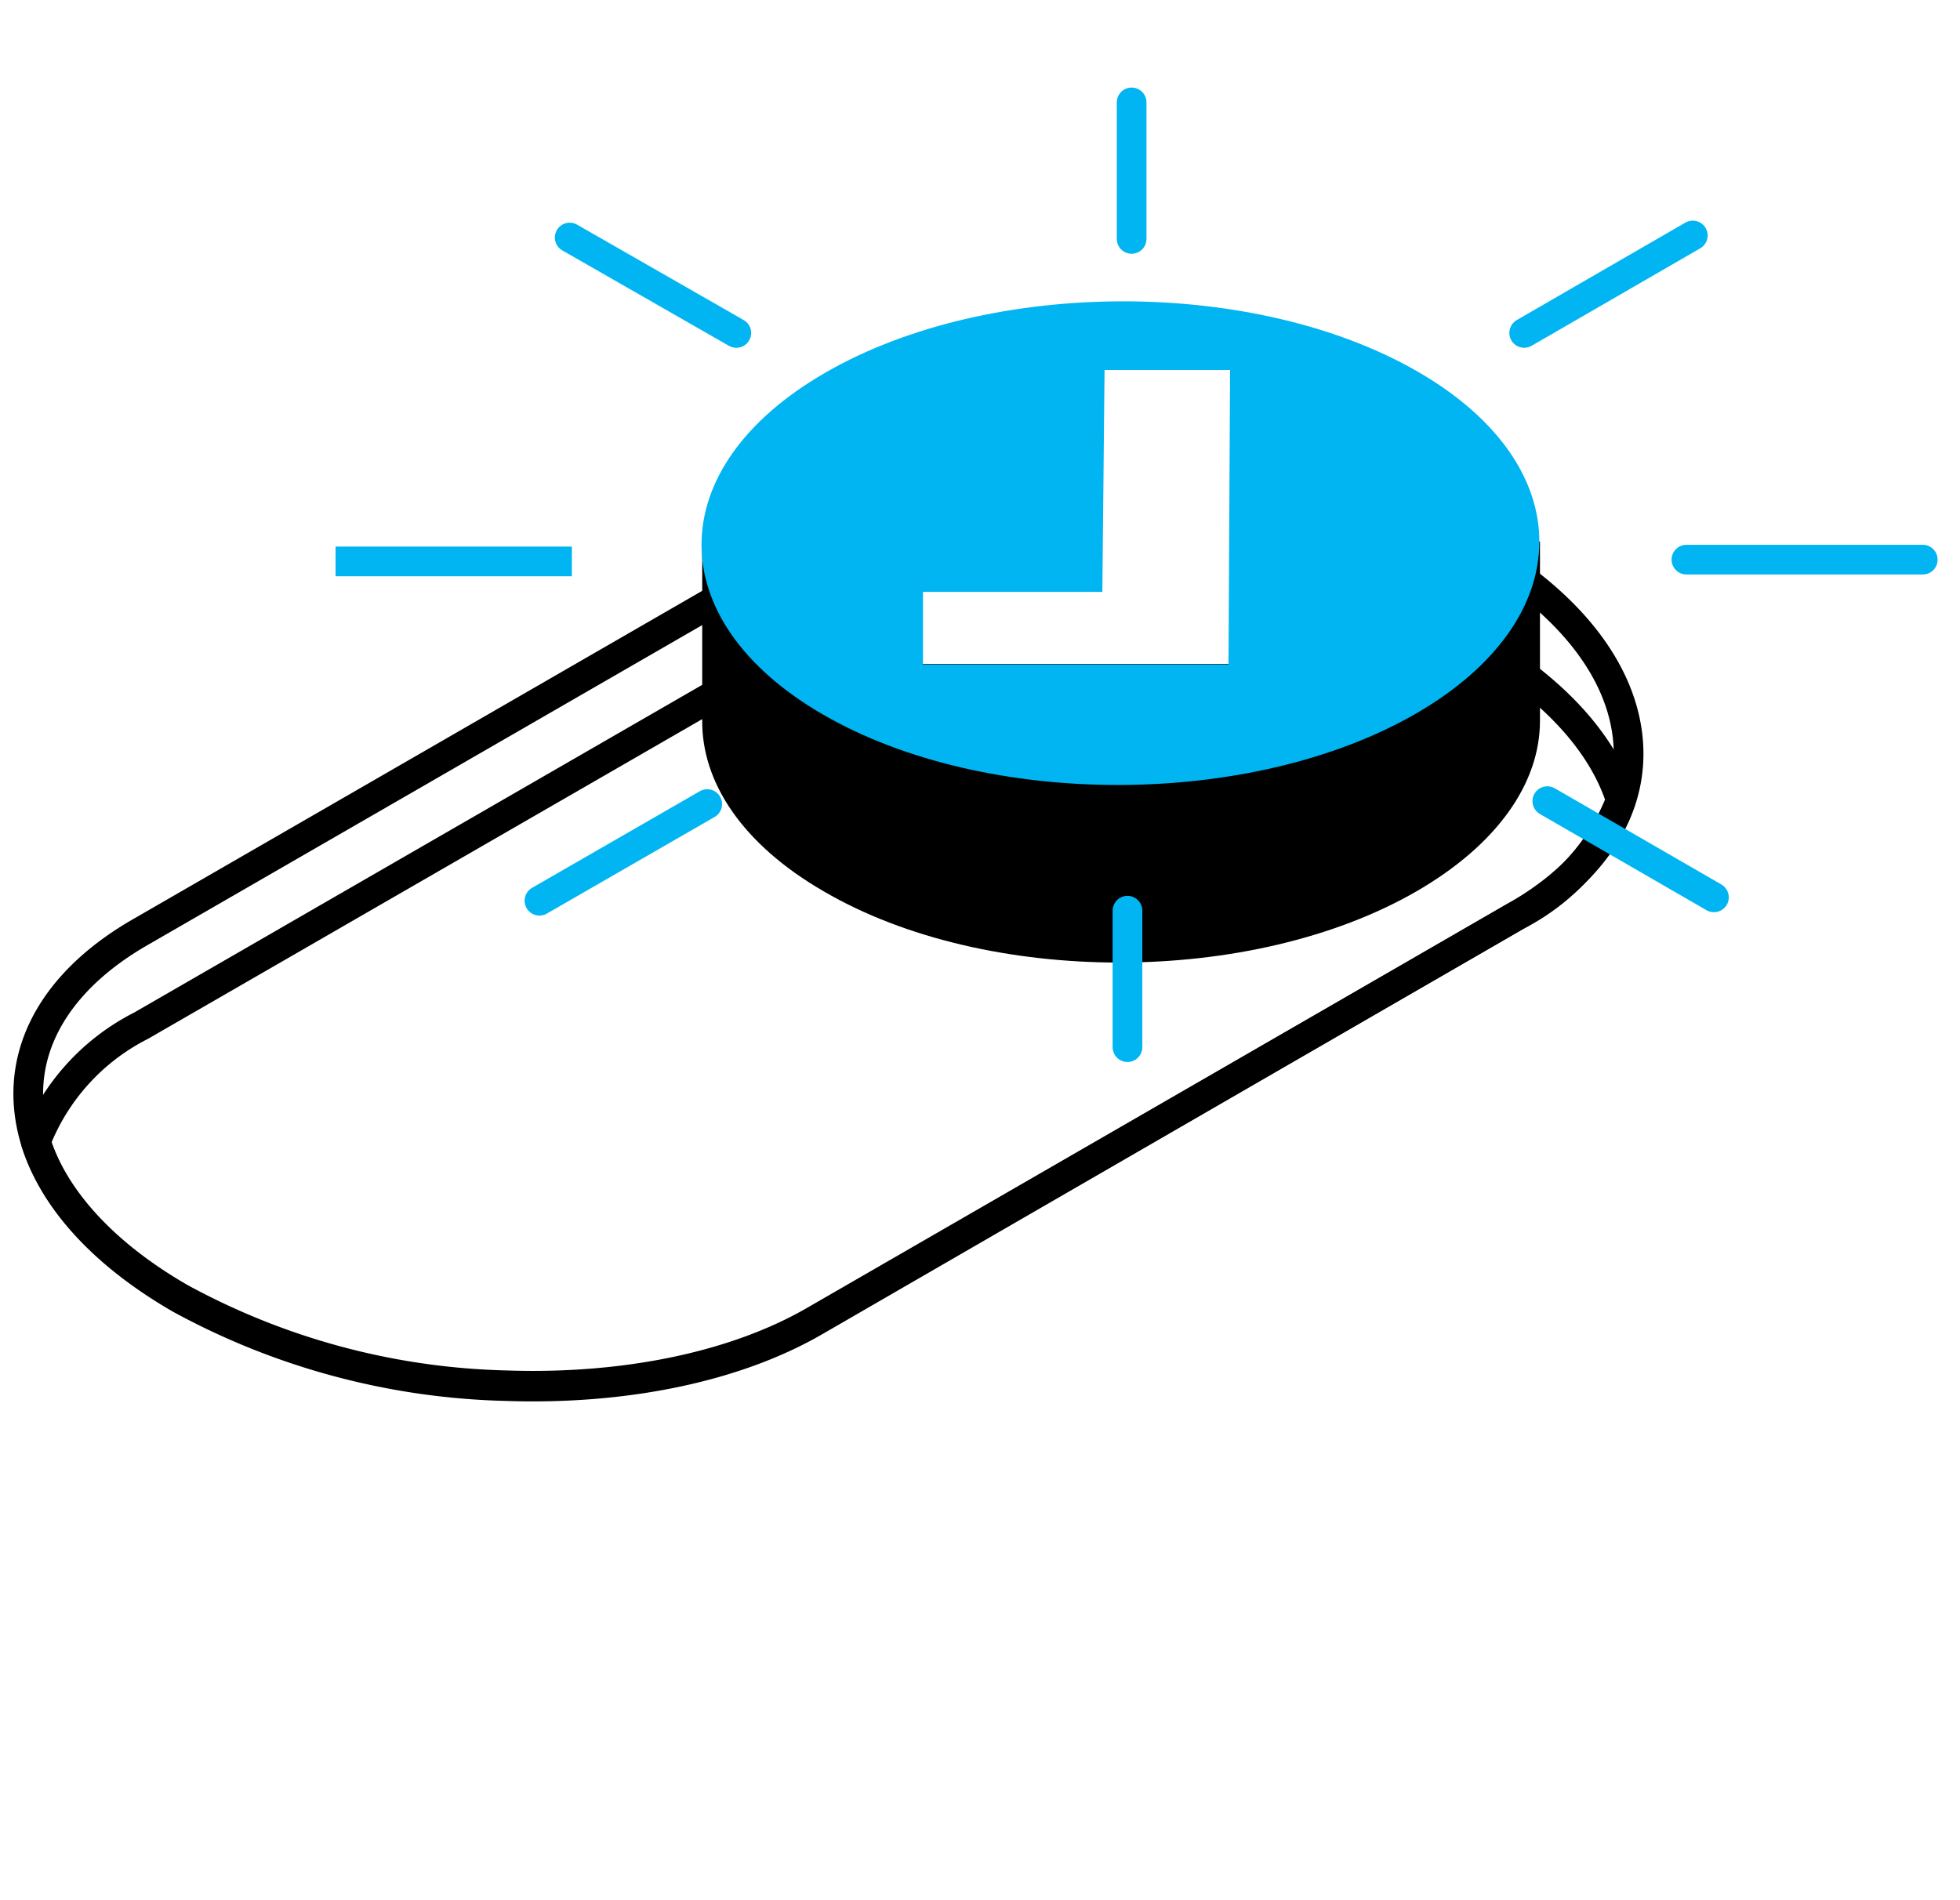 <svg width="66" height="64" fill="none" xmlns="http://www.w3.org/2000/svg"><path d="M28.363 17.755 4.743 31.384C2.059 32.92.716 35.08.985 37.424c.268 2.341 2.073 4.582 5.086 6.32a24.097 24.097 0 0 0 10.951 2.94c4.027.14 7.75-.638 10.408-2.175l23.613-13.655c2.684-1.53 4.027-3.69 3.765-6.04-.262-2.348-2.08-4.59-5.087-6.327" stroke="#000" stroke-linejoin="round"/><path d="M28.363 20.922 4.742 34.551a7.381 7.381 0 0 0-3.537 3.905c.617 1.94 2.315 3.792 4.865 5.261a24.097 24.097 0 0 0 10.951 2.94c4.026.14 7.75-.638 10.408-2.175l23.613-13.628a7.381 7.381 0 0 0 3.537-3.906c-.611-1.94-2.316-3.791-4.859-5.26" stroke="#000" stroke-linejoin="round"/><path fill-rule="evenodd" clip-rule="evenodd" d="m28.383 18.218 2.684 4.147h10.287l5.872-4.126h4.63v6.039c0 2.08-1.41 4.154-4.16 5.744-5.523 3.187-14.468 3.207-19.957 0-2.751-1.59-4.12-3.684-4.093-5.778v-6.039l4.737.014Z" fill="#000"/><path d="M19.257 18.91H11.3m12.515 8.172-5.65 3.255 5.65-3.255ZM19.184 8l5.61 3.214-5.61-3.214Zm32.92 18.983 5.61 3.24-5.61-3.24ZM38.106 3.449v4.597-4.597Zm18.896 4.482-5.677 3.282 5.677-3.282Zm7.744 10.918h-7.958 7.958Zm-26.78 11.823v4.597-4.596Z" stroke="#00B5F1" stroke-linejoin="round"/><path fill-rule="evenodd" clip-rule="evenodd" d="M27.786 12.555c5.523-3.194 14.46-3.208 19.95-.04 5.489 3.167 5.462 8.334-.06 11.521-5.523 3.188-14.468 3.208-19.957.034-5.49-3.174-5.456-8.328.067-11.515Zm9.334 7.381h-6.04v2.443h10.288l.053-9.918h-4.227l-.074 7.475Z" fill="#00B5F1"/></svg>